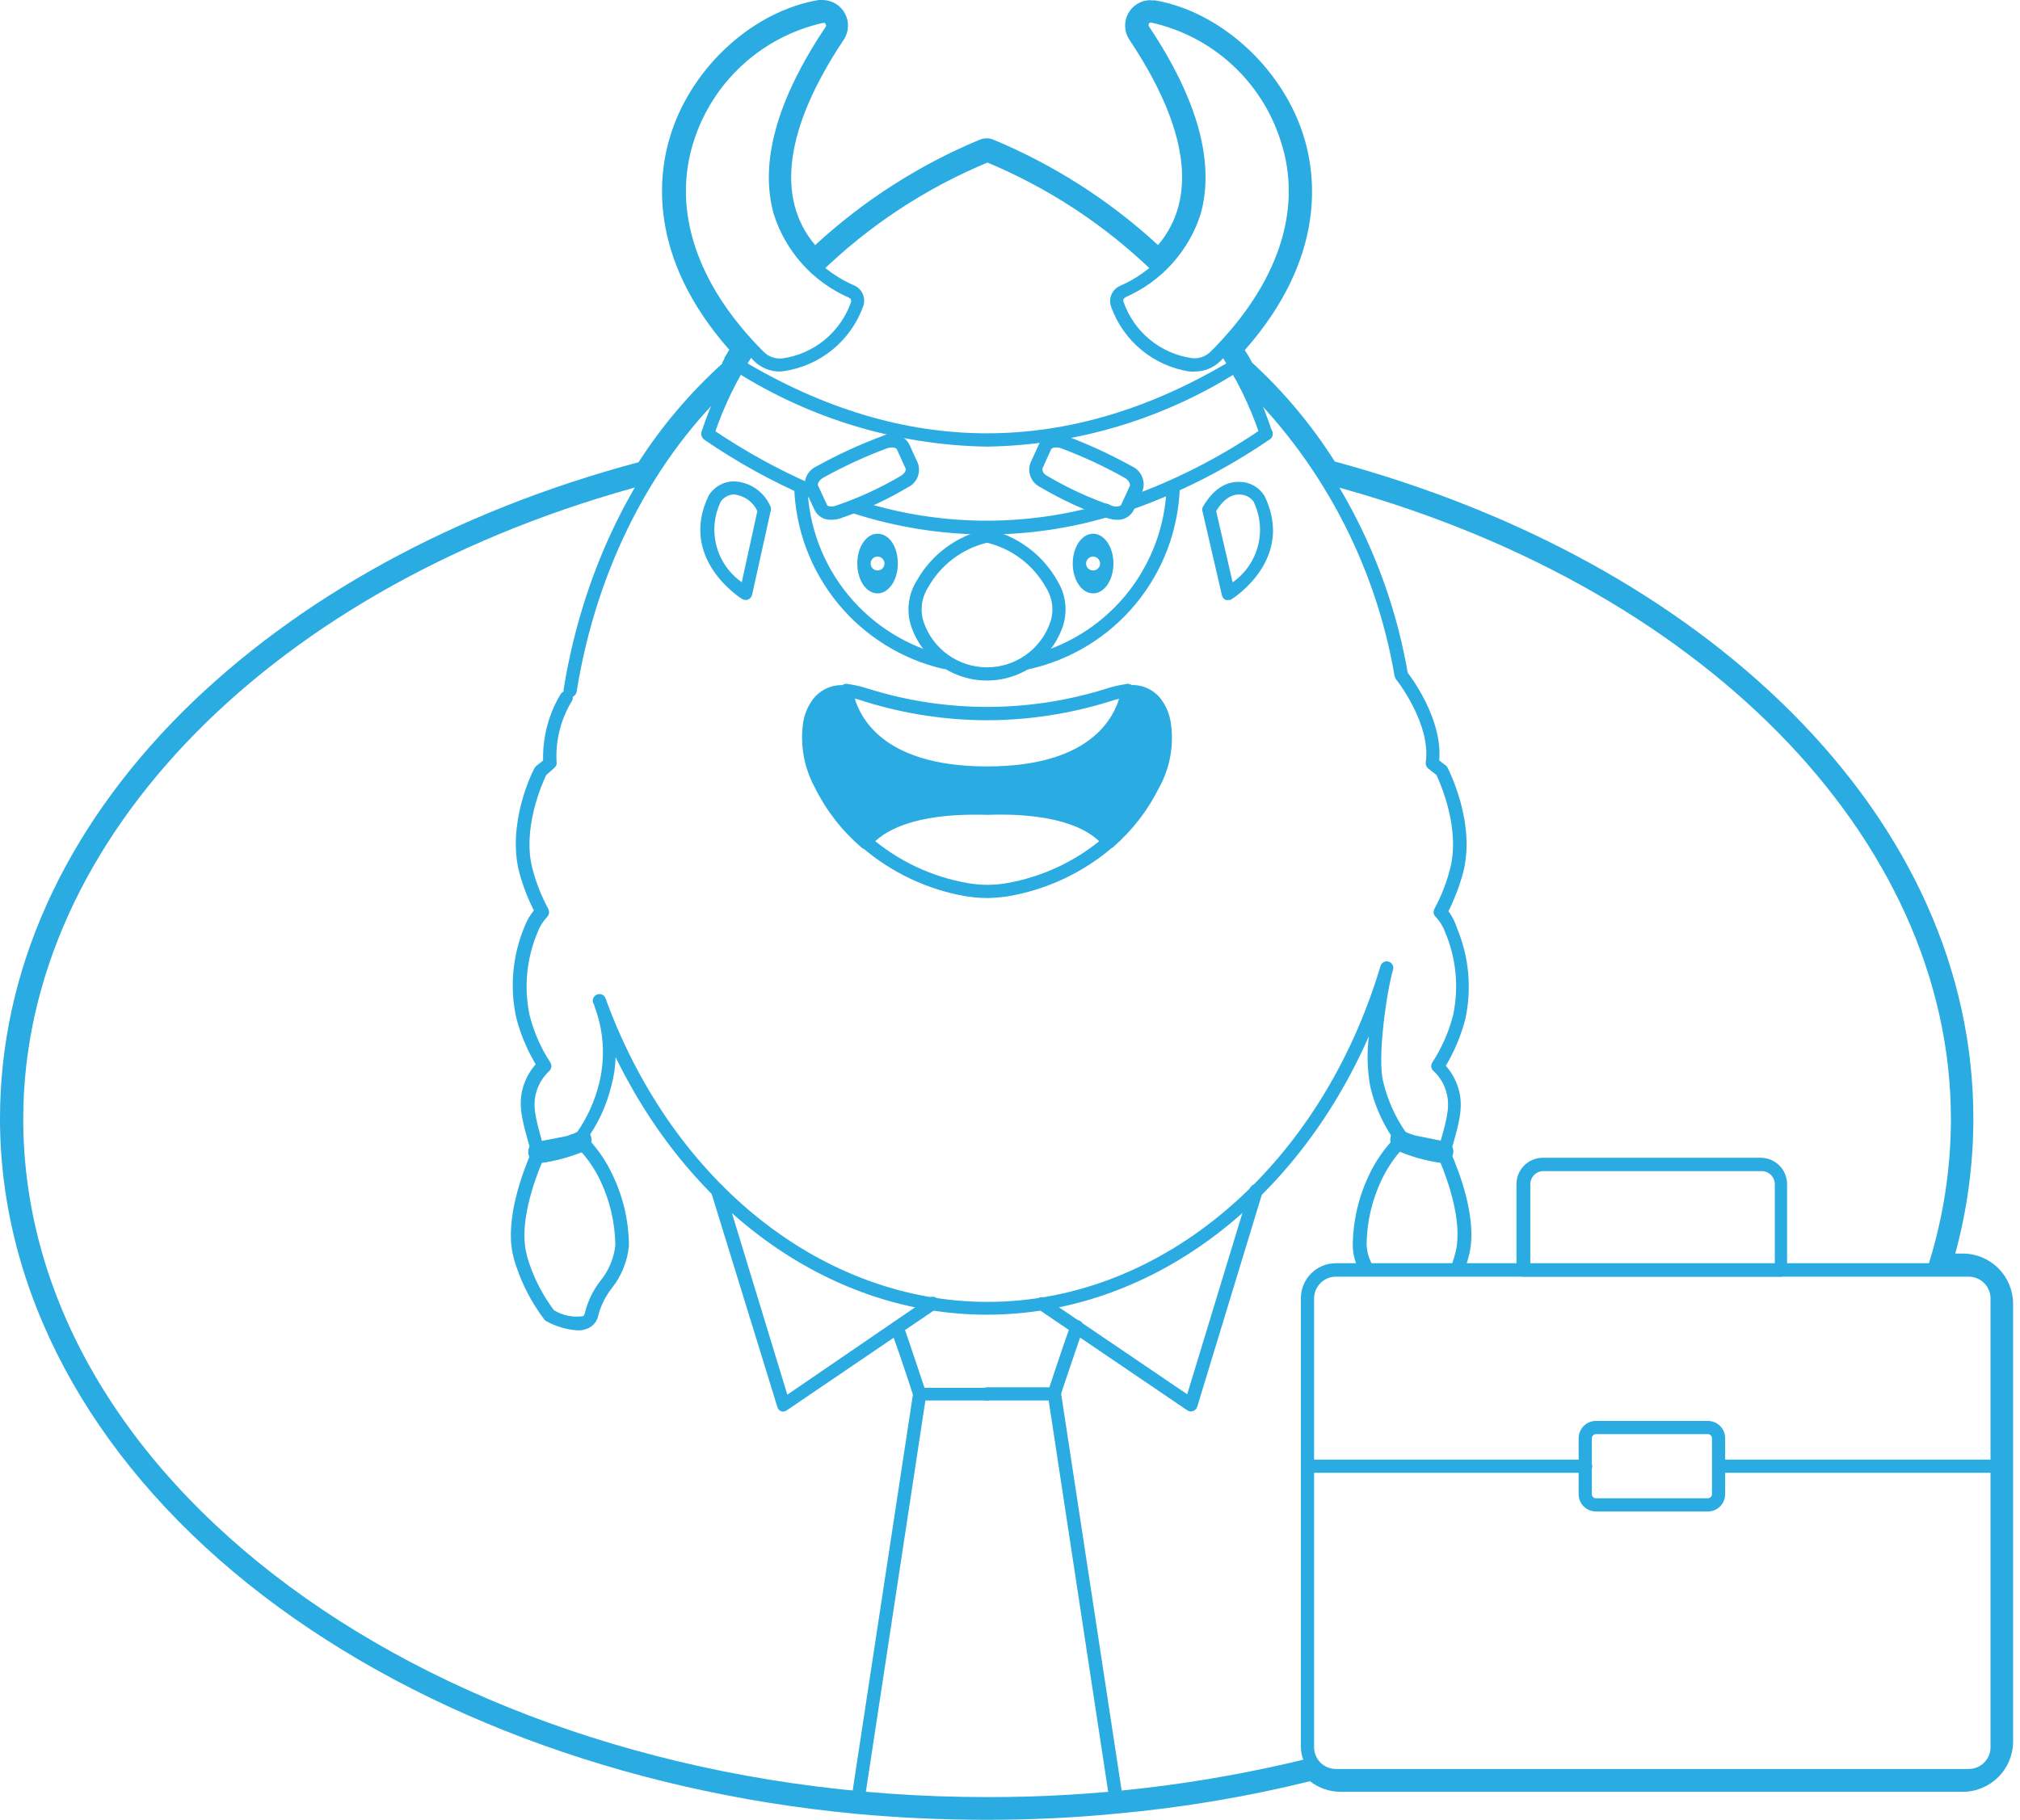 <svg width="91" height="82" viewBox="0 0 91 82" fill="none" xmlns="http://www.w3.org/2000/svg">
<path d="M37.443 23.42C37.29 23.428 37.139 23.391 37.007 23.314C36.874 23.237 36.768 23.123 36.7 22.986L36.295 22.117C36.226 21.905 36.238 21.674 36.329 21.47C36.421 21.265 36.584 21.102 36.789 21.011C37.744 20.481 38.738 20.024 39.763 19.643C39.969 19.54 40.207 19.519 40.428 19.585C40.649 19.652 40.837 19.8 40.952 20L41.35 20.869C41.424 21.075 41.418 21.302 41.334 21.505C41.249 21.707 41.092 21.87 40.892 21.963C39.929 22.534 38.909 23.002 37.847 23.36C37.717 23.402 37.58 23.422 37.443 23.42ZM40.179 20.161C40.108 20.163 40.038 20.175 39.971 20.197C38.979 20.565 38.017 21.008 37.092 21.523C36.896 21.636 36.819 21.796 36.848 21.868L37.253 22.742C37.253 22.807 37.437 22.861 37.645 22.79C38.666 22.443 39.649 21.993 40.577 21.445C40.768 21.332 40.827 21.178 40.797 21.113L40.399 20.238C40.369 20.197 40.286 20.161 40.179 20.161Z" fill="#2AABE1"/>
<path d="M50.301 23.42C50.172 23.418 50.043 23.396 49.921 23.355C48.86 22.996 47.839 22.528 46.876 21.957C46.677 21.864 46.519 21.701 46.435 21.498C46.35 21.296 46.344 21.069 46.418 20.863L46.816 19.994C46.931 19.794 47.119 19.646 47.34 19.579C47.561 19.513 47.799 19.534 48.006 19.637C49.03 20.018 50.024 20.475 50.979 21.005C51.186 21.095 51.352 21.259 51.443 21.465C51.535 21.671 51.545 21.904 51.473 22.117L51.074 22.986C51.003 23.127 50.891 23.243 50.754 23.32C50.616 23.398 50.459 23.432 50.301 23.42ZM47.566 20.161C47.459 20.161 47.375 20.197 47.357 20.238L46.959 21.112C46.959 21.178 46.959 21.332 47.179 21.445C48.107 21.995 49.09 22.447 50.111 22.796C50.319 22.867 50.48 22.796 50.509 22.748L50.908 21.874C50.908 21.802 50.866 21.642 50.664 21.529C49.744 21.013 48.785 20.567 47.797 20.197C47.723 20.171 47.644 20.159 47.566 20.161Z" fill="#2AABE1"/>
<path d="M25.686 31.413H25.638C25.561 31.4 25.492 31.357 25.445 31.294C25.398 31.231 25.378 31.152 25.389 31.074C26.311 25.335 28.957 20.226 32.811 16.694C32.87 16.646 32.945 16.623 33.02 16.629C33.096 16.635 33.166 16.67 33.217 16.726C33.268 16.782 33.296 16.856 33.294 16.931C33.293 17.007 33.262 17.08 33.209 17.134C29.445 20.571 26.875 25.561 25.977 31.169C25.966 31.238 25.93 31.3 25.877 31.345C25.823 31.39 25.756 31.414 25.686 31.413Z" fill="#2AABE1"/>
<path d="M63.118 30.705C63.049 30.705 62.983 30.682 62.929 30.638C62.876 30.595 62.84 30.535 62.826 30.468C61.956 25.356 59.452 20.665 55.69 17.098C55.658 17.073 55.632 17.041 55.613 17.005C55.594 16.97 55.583 16.93 55.579 16.89C55.576 16.849 55.581 16.809 55.594 16.77C55.607 16.732 55.628 16.697 55.655 16.667C55.682 16.637 55.716 16.613 55.752 16.596C55.789 16.579 55.829 16.57 55.87 16.569C55.91 16.568 55.951 16.576 55.988 16.591C56.026 16.606 56.06 16.629 56.088 16.658C59.947 20.305 62.52 25.104 63.421 30.337C63.435 30.416 63.417 30.497 63.371 30.562C63.326 30.628 63.256 30.673 63.177 30.688L63.118 30.705Z" fill="#2AABE1"/>
<path d="M36.587 22.427C36.548 22.433 36.508 22.433 36.468 22.427C34.811 21.714 33.228 20.841 31.74 19.822C31.708 19.8 31.68 19.772 31.658 19.739C31.637 19.707 31.622 19.67 31.614 19.632C31.607 19.593 31.607 19.554 31.615 19.516C31.623 19.477 31.638 19.441 31.66 19.409C31.682 19.376 31.71 19.348 31.742 19.327C31.775 19.305 31.811 19.29 31.85 19.283C31.888 19.275 31.928 19.276 31.966 19.283C32.004 19.291 32.041 19.306 32.073 19.328C33.536 20.327 35.092 21.183 36.718 21.886C36.79 21.916 36.848 21.973 36.878 22.046C36.908 22.118 36.908 22.2 36.879 22.272C36.85 22.323 36.807 22.365 36.756 22.392C36.704 22.42 36.645 22.432 36.587 22.427Z" fill="#2AABE1"/>
<path d="M44.467 24.086C42.411 24.081 40.369 23.756 38.413 23.123C38.374 23.111 38.337 23.092 38.306 23.066C38.274 23.04 38.248 23.008 38.229 22.973C38.209 22.937 38.197 22.897 38.193 22.857C38.189 22.816 38.193 22.775 38.205 22.736C38.217 22.697 38.236 22.661 38.261 22.629C38.287 22.598 38.319 22.571 38.355 22.552C38.391 22.533 38.43 22.521 38.471 22.517C38.511 22.512 38.552 22.516 38.591 22.528C42.203 23.71 46.088 23.772 49.736 22.706C49.815 22.684 49.9 22.695 49.971 22.735C50.042 22.775 50.095 22.842 50.117 22.921C50.139 22.999 50.129 23.084 50.089 23.155C50.049 23.227 49.982 23.279 49.903 23.301C48.137 23.816 46.307 24.081 44.467 24.086Z" fill="#2AABE1"/>
<path d="M50.878 22.986C50.816 22.986 50.756 22.966 50.706 22.93C50.656 22.893 50.618 22.843 50.599 22.784C50.574 22.71 50.579 22.629 50.614 22.559C50.648 22.489 50.709 22.435 50.783 22.409C52.94 21.644 54.988 20.598 56.873 19.299C56.905 19.277 56.942 19.262 56.98 19.254C57.018 19.246 57.058 19.246 57.096 19.253C57.134 19.261 57.171 19.276 57.204 19.297C57.236 19.319 57.264 19.347 57.286 19.379C57.308 19.412 57.323 19.448 57.331 19.486C57.339 19.525 57.339 19.564 57.331 19.602C57.324 19.641 57.309 19.677 57.288 19.71C57.266 19.743 57.238 19.771 57.206 19.793C55.278 21.118 53.184 22.186 50.979 22.968C50.947 22.98 50.912 22.986 50.878 22.986Z" fill="#2AABE1"/>
<path d="M44.462 20.125C40.441 20.059 36.516 18.884 33.12 16.73C33.087 16.71 33.057 16.684 33.034 16.653C33.011 16.622 32.994 16.586 32.984 16.549C32.975 16.511 32.973 16.472 32.979 16.433C32.985 16.395 32.999 16.358 33.019 16.325C33.038 16.291 33.064 16.261 33.095 16.237C33.126 16.213 33.161 16.196 33.199 16.187C33.237 16.177 33.277 16.176 33.315 16.182C33.354 16.189 33.391 16.203 33.423 16.224C40.751 20.625 48.178 20.625 55.499 16.224C55.533 16.2 55.571 16.182 55.611 16.173C55.651 16.164 55.693 16.164 55.733 16.172C55.773 16.18 55.812 16.196 55.845 16.22C55.879 16.243 55.908 16.273 55.929 16.308C55.951 16.344 55.965 16.383 55.97 16.424C55.976 16.464 55.973 16.506 55.961 16.545C55.95 16.585 55.931 16.622 55.904 16.653C55.878 16.685 55.846 16.711 55.809 16.73C52.411 18.885 48.485 20.061 44.462 20.125Z" fill="#2AABE1"/>
<path d="M36.742 12.364C36.662 12.364 36.585 12.332 36.528 12.275C36.473 12.219 36.443 12.143 36.443 12.064C36.443 11.985 36.473 11.909 36.528 11.853C38.784 9.664 41.439 7.928 44.349 6.738C44.421 6.711 44.5 6.713 44.571 6.743C44.642 6.773 44.698 6.83 44.728 6.9C44.758 6.971 44.759 7.051 44.732 7.123C44.704 7.194 44.65 7.253 44.581 7.285C41.739 8.452 39.149 10.154 36.95 12.299C36.891 12.344 36.817 12.367 36.742 12.364Z" fill="#2AABE1"/>
<path d="M31.889 19.822H31.806C31.768 19.811 31.733 19.793 31.703 19.768C31.672 19.744 31.647 19.714 31.628 19.679C31.59 19.61 31.582 19.529 31.604 19.453C32.06 18.061 32.706 16.738 33.525 15.522C33.568 15.457 33.635 15.412 33.712 15.395C33.788 15.378 33.868 15.392 33.935 15.433C33.968 15.454 33.996 15.481 34.018 15.514C34.04 15.546 34.056 15.582 34.064 15.62C34.071 15.659 34.071 15.698 34.063 15.736C34.056 15.775 34.04 15.811 34.018 15.843C33.232 17.015 32.608 18.287 32.163 19.626C32.142 19.682 32.105 19.731 32.056 19.766C32.008 19.801 31.949 19.821 31.889 19.822Z" fill="#2AABE1"/>
<path d="M52.193 12.364C52.154 12.366 52.116 12.36 52.08 12.345C52.044 12.331 52.011 12.309 51.985 12.281C49.783 10.138 47.191 8.436 44.348 7.268C44.277 7.236 44.221 7.179 44.191 7.107C44.161 7.035 44.16 6.954 44.188 6.881C44.203 6.845 44.225 6.811 44.253 6.783C44.281 6.756 44.314 6.734 44.35 6.719C44.387 6.704 44.426 6.696 44.465 6.696C44.505 6.697 44.544 6.705 44.58 6.721C47.492 7.918 50.146 9.662 52.401 11.859C52.442 11.9 52.469 11.953 52.48 12.01C52.492 12.067 52.486 12.127 52.464 12.18C52.441 12.234 52.404 12.28 52.356 12.313C52.308 12.346 52.251 12.364 52.193 12.364Z" fill="#2AABE1"/>
<path d="M57.04 19.822C56.975 19.822 56.911 19.8 56.86 19.76C56.808 19.72 56.771 19.665 56.754 19.602C56.305 18.265 55.679 16.995 54.893 15.825C54.849 15.759 54.834 15.678 54.85 15.601C54.867 15.523 54.913 15.455 54.979 15.412C55.045 15.369 55.126 15.353 55.203 15.37C55.281 15.386 55.349 15.432 55.392 15.498C56.214 16.725 56.86 18.06 57.313 19.465C57.335 19.541 57.327 19.622 57.288 19.691C57.251 19.761 57.187 19.812 57.111 19.834L57.04 19.822Z" fill="#2AABE1"/>
<path d="M35.112 16.741C34.897 16.74 34.685 16.697 34.487 16.613C34.289 16.529 34.109 16.407 33.959 16.254C30.777 13.066 29.605 9.492 30.658 6.179C31.58 3.277 34.179 0.916 36.968 0.44C37.101 0.414 37.239 0.43 37.363 0.484C37.487 0.538 37.592 0.628 37.664 0.743C37.74 0.86 37.78 0.996 37.78 1.136C37.78 1.275 37.74 1.411 37.664 1.528C35.559 4.674 34.797 7.351 35.41 9.486C35.65 10.234 36.047 10.922 36.575 11.504C37.104 12.086 37.751 12.547 38.473 12.858C38.654 12.934 38.797 13.078 38.873 13.26C38.949 13.441 38.95 13.645 38.877 13.827C38.598 14.586 38.12 15.257 37.492 15.766C36.863 16.276 36.109 16.607 35.309 16.723C35.244 16.734 35.178 16.74 35.112 16.741ZM37.093 1.029C35.734 1.329 34.479 1.982 33.453 2.922C32.427 3.861 31.666 5.054 31.247 6.381C30.265 9.468 31.384 12.834 34.399 15.849C34.511 15.963 34.649 16.05 34.801 16.101C34.953 16.153 35.114 16.169 35.273 16.146C35.965 16.044 36.617 15.755 37.156 15.309C37.696 14.864 38.104 14.279 38.336 13.619C38.35 13.581 38.349 13.539 38.334 13.502C38.319 13.464 38.289 13.434 38.253 13.417C37.453 13.069 36.737 12.554 36.152 11.907C35.568 11.259 35.128 10.495 34.863 9.664C34.203 7.357 34.982 4.514 37.194 1.213C37.207 1.195 37.214 1.173 37.214 1.151C37.214 1.128 37.207 1.106 37.194 1.088C37.188 1.067 37.175 1.049 37.156 1.038C37.137 1.026 37.114 1.023 37.093 1.029Z" fill="#2AABE1"/>
<path d="M53.816 16.741C53.741 16.747 53.665 16.747 53.59 16.741C52.797 16.619 52.05 16.286 51.43 15.776C50.81 15.267 50.338 14.6 50.063 13.845C49.991 13.665 49.992 13.464 50.065 13.284C50.138 13.104 50.278 12.96 50.456 12.882C51.177 12.57 51.824 12.108 52.352 11.527C52.88 10.945 53.278 10.257 53.519 9.51C54.113 7.374 53.37 4.698 51.265 1.552C51.188 1.436 51.147 1.299 51.147 1.16C51.147 1.02 51.188 0.884 51.265 0.767C51.338 0.654 51.443 0.564 51.567 0.51C51.691 0.456 51.828 0.44 51.961 0.464C54.75 0.94 57.313 3.301 58.27 6.203C59.323 9.515 58.151 13.09 54.97 16.277C54.661 16.578 54.247 16.745 53.816 16.741ZM50.7 13.405C50.68 13.412 50.663 13.423 50.648 13.437C50.633 13.452 50.622 13.469 50.614 13.488C50.606 13.507 50.602 13.527 50.603 13.548C50.603 13.568 50.608 13.588 50.616 13.607C50.847 14.267 51.253 14.852 51.792 15.297C52.331 15.743 52.982 16.033 53.673 16.135C53.832 16.156 53.994 16.141 54.145 16.089C54.297 16.037 54.435 15.951 54.547 15.837C57.563 12.822 58.711 9.456 57.7 6.369C57.283 5.043 56.523 3.849 55.498 2.909C54.472 1.97 53.218 1.317 51.859 1.017C51.84 1.013 51.819 1.016 51.801 1.024C51.783 1.033 51.768 1.047 51.758 1.065C51.747 1.083 51.742 1.105 51.742 1.127C51.742 1.149 51.747 1.17 51.758 1.189C53.965 4.49 54.732 7.333 54.09 9.64C53.824 10.471 53.385 11.236 52.8 11.883C52.215 12.53 51.499 13.045 50.7 13.393V13.405Z" fill="#2AABE1"/>
<path d="M42.576 30.146H42.511C40.641 29.714 38.966 28.675 37.748 27.192C36.531 25.708 35.838 23.864 35.778 21.945C35.777 21.906 35.783 21.866 35.797 21.829C35.811 21.792 35.832 21.758 35.859 21.729C35.886 21.701 35.919 21.677 35.955 21.661C35.991 21.645 36.03 21.637 36.07 21.636C36.147 21.636 36.222 21.665 36.278 21.718C36.334 21.771 36.368 21.844 36.373 21.921C36.429 23.709 37.074 25.427 38.209 26.808C39.344 28.19 40.905 29.157 42.647 29.558C42.726 29.567 42.798 29.608 42.847 29.67C42.896 29.732 42.919 29.812 42.909 29.891C42.9 29.97 42.859 30.041 42.797 30.09C42.734 30.14 42.655 30.162 42.576 30.152V30.146Z" fill="#2AABE1"/>
<path d="M46.269 30.164C46.191 30.173 46.111 30.15 46.05 30.1C45.988 30.051 45.948 29.978 45.939 29.9C45.931 29.821 45.954 29.742 46.003 29.68C46.053 29.618 46.125 29.578 46.204 29.57C47.964 29.184 49.546 28.222 50.697 26.835C51.847 25.448 52.502 23.717 52.556 21.915C52.563 21.838 52.597 21.767 52.653 21.713C52.709 21.66 52.782 21.628 52.859 21.624C52.938 21.627 53.013 21.661 53.068 21.719C53.122 21.777 53.152 21.854 53.15 21.933C53.094 23.868 52.393 25.729 51.158 27.219C49.923 28.709 48.225 29.744 46.335 30.158L46.269 30.164Z" fill="#2AABE1"/>
<path d="M44.462 30.664C43.705 30.665 42.967 30.428 42.353 29.986C41.74 29.544 41.281 28.919 41.042 28.201C40.934 27.864 40.901 27.508 40.946 27.156C40.99 26.805 41.11 26.468 41.298 26.168C41.625 25.585 42.072 25.077 42.609 24.679C43.146 24.28 43.761 23.999 44.414 23.854C44.447 23.848 44.482 23.848 44.515 23.854C45.168 23.999 45.783 24.28 46.32 24.679C46.857 25.077 47.304 25.585 47.631 26.168C47.819 26.468 47.939 26.805 47.983 27.156C48.028 27.508 47.995 27.864 47.887 28.201C47.647 28.92 47.187 29.544 46.572 29.986C45.957 30.428 45.219 30.665 44.462 30.664ZM44.462 24.455C43.902 24.591 43.377 24.841 42.92 25.19C42.462 25.539 42.082 25.979 41.803 26.483C41.66 26.709 41.568 26.963 41.534 27.228C41.501 27.493 41.525 27.763 41.607 28.017C41.808 28.616 42.192 29.136 42.705 29.504C43.218 29.872 43.833 30.07 44.464 30.07C45.096 30.07 45.711 29.872 46.224 29.504C46.736 29.136 47.121 28.616 47.322 28.017C47.404 27.763 47.428 27.493 47.395 27.228C47.361 26.963 47.269 26.709 47.126 26.483C46.846 25.979 46.465 25.538 46.007 25.189C45.548 24.84 45.022 24.59 44.462 24.455Z" fill="#2AABE1"/>
<path d="M49.243 24.05C48.737 24.05 48.327 24.645 48.327 25.395C48.327 26.144 48.737 26.738 49.243 26.738C49.748 26.738 50.159 26.144 50.159 25.395C50.159 24.645 49.748 24.05 49.243 24.05ZM49.243 25.704C49.202 25.704 49.161 25.697 49.123 25.682C49.085 25.667 49.05 25.644 49.02 25.615C48.991 25.587 48.968 25.552 48.952 25.514C48.936 25.476 48.928 25.436 48.928 25.395C48.928 25.311 48.961 25.231 49.02 25.172C49.079 25.113 49.159 25.079 49.243 25.079C49.327 25.079 49.407 25.113 49.466 25.172C49.525 25.231 49.558 25.311 49.558 25.395C49.558 25.436 49.55 25.476 49.534 25.514C49.518 25.552 49.495 25.587 49.465 25.615C49.436 25.644 49.401 25.667 49.363 25.682C49.325 25.697 49.284 25.704 49.243 25.704Z" fill="#2AABE1"/>
<path d="M39.531 24.05C39.026 24.05 38.621 24.645 38.621 25.395C38.621 26.144 39.026 26.738 39.531 26.738C40.037 26.738 40.447 26.144 40.447 25.395C40.447 24.645 40.066 24.05 39.531 24.05ZM39.531 25.704C39.449 25.704 39.371 25.671 39.313 25.613C39.255 25.555 39.222 25.477 39.222 25.395C39.221 25.353 39.229 25.312 39.244 25.274C39.259 25.236 39.282 25.201 39.31 25.172C39.339 25.143 39.374 25.119 39.411 25.103C39.449 25.087 39.49 25.079 39.531 25.079C39.615 25.079 39.695 25.113 39.754 25.172C39.813 25.231 39.846 25.311 39.846 25.395C39.846 25.436 39.838 25.476 39.822 25.514C39.806 25.552 39.783 25.587 39.754 25.615C39.724 25.644 39.69 25.667 39.651 25.682C39.613 25.697 39.572 25.704 39.531 25.704Z" fill="#2AABE1"/>
<path d="M33.59 27.036C33.536 27.034 33.483 27.02 33.435 26.994C33.435 26.994 30.533 25.21 31.925 22.332C32.043 22.137 32.209 21.977 32.407 21.864C32.604 21.752 32.827 21.692 33.055 21.689C33.411 21.702 33.757 21.816 34.051 22.018C34.345 22.221 34.575 22.503 34.714 22.831C34.741 22.9 34.741 22.977 34.714 23.045L33.881 26.804C33.87 26.849 33.849 26.892 33.819 26.928C33.789 26.964 33.752 26.993 33.709 27.012C33.672 27.029 33.631 27.037 33.59 27.036ZM33.102 22.278H33.073C32.956 22.281 32.843 22.311 32.74 22.364C32.637 22.418 32.547 22.494 32.478 22.587C32.173 23.207 32.1 23.916 32.273 24.584C32.445 25.253 32.851 25.838 33.417 26.233L34.119 23.028C34.026 22.828 33.884 22.655 33.706 22.525C33.528 22.395 33.321 22.312 33.102 22.284V22.278Z" fill="#2AABE1"/>
<path d="M55.339 27.036C55.3 27.045 55.259 27.045 55.22 27.036C55.178 27.017 55.14 26.988 55.11 26.952C55.08 26.916 55.059 26.873 55.048 26.828L54.179 23.069C54.153 23 54.153 22.924 54.179 22.855C54.738 21.886 55.369 21.701 55.845 21.713C56.071 21.715 56.293 21.774 56.489 21.885C56.686 21.997 56.851 22.157 56.969 22.35C58.36 25.234 55.488 27 55.458 27.018C55.42 27.032 55.38 27.038 55.339 27.036ZM54.786 23.028L55.529 26.239C56.096 25.843 56.502 25.256 56.673 24.587C56.845 23.916 56.77 23.207 56.463 22.587C56.392 22.496 56.302 22.422 56.2 22.369C56.097 22.317 55.984 22.288 55.868 22.284C55.458 22.255 55.095 22.528 54.786 23.028Z" fill="#2AABE1"/>
<path d="M51.961 35.321C51.468 36.31 50.785 37.193 49.951 37.919C49.398 37.265 48 36.314 44.497 36.427C40.988 36.314 39.585 37.265 39.038 37.919C38.195 37.194 37.508 36.306 37.016 35.309C36.545 34.458 36.363 33.477 36.498 32.514C36.558 32.192 36.693 31.888 36.891 31.627C37.032 31.44 37.222 31.294 37.44 31.205C37.657 31.116 37.895 31.087 38.128 31.122C38.318 32.097 39.317 34.767 44.467 34.767C49.618 34.767 50.605 32.097 50.801 31.122C51.037 31.085 51.279 31.113 51.5 31.203C51.721 31.294 51.913 31.442 52.056 31.633C52.255 31.893 52.387 32.197 52.443 32.52C52.599 33.481 52.429 34.467 51.961 35.321Z" fill="#2AABE1"/>
<path d="M38.996 38.258C38.923 38.257 38.854 38.229 38.8 38.181C37.927 37.431 37.215 36.513 36.706 35.481C36.213 34.573 36.031 33.528 36.189 32.507C36.256 32.135 36.411 31.785 36.641 31.484C36.819 31.261 37.053 31.088 37.319 30.984C37.586 30.879 37.874 30.847 38.157 30.89C38.22 30.897 38.279 30.924 38.326 30.966C38.373 31.009 38.406 31.065 38.419 31.128C38.615 32.156 39.608 34.535 44.467 34.535C49.326 34.535 50.307 32.156 50.504 31.128C50.518 31.066 50.55 31.01 50.597 30.967C50.644 30.925 50.703 30.898 50.765 30.89C51.049 30.843 51.34 30.874 51.608 30.979C51.876 31.083 52.111 31.258 52.288 31.484C52.516 31.785 52.668 32.136 52.734 32.507C52.902 33.528 52.722 34.575 52.222 35.481C51.715 36.508 51.007 37.424 50.141 38.175C50.088 38.215 50.023 38.237 49.956 38.237C49.89 38.237 49.825 38.215 49.772 38.175C49.745 38.153 49.719 38.129 49.695 38.103C49.219 37.509 47.911 36.599 44.473 36.718C41.006 36.611 39.715 37.538 39.24 38.103C39.217 38.139 39.186 38.169 39.15 38.192C39.114 38.215 39.074 38.229 39.032 38.234L38.996 38.258ZM37.89 31.401C37.736 31.405 37.586 31.444 37.45 31.515C37.313 31.586 37.195 31.688 37.105 31.811C36.935 32.035 36.821 32.296 36.772 32.573C36.638 33.473 36.803 34.392 37.241 35.189C37.672 36.062 38.258 36.848 38.972 37.509C39.715 36.771 41.262 36.016 44.473 36.117C47.655 36.016 49.231 36.771 49.956 37.509C50.671 36.847 51.259 36.061 51.693 35.189C52.132 34.392 52.293 33.471 52.151 32.573C52.103 32.297 51.991 32.036 51.824 31.811C51.733 31.687 51.615 31.586 51.479 31.515C51.343 31.443 51.193 31.404 51.039 31.401C50.742 32.501 49.51 35.059 44.497 35.059C39.483 35.059 38.181 32.501 37.89 31.401Z" fill="#2AABE1"/>
<path d="M44.467 32.454C42.608 32.451 40.76 32.17 38.984 31.621L38.877 31.585C38.629 31.499 38.371 31.441 38.11 31.413C38.071 31.41 38.033 31.4 37.998 31.383C37.963 31.365 37.931 31.341 37.906 31.311C37.854 31.252 37.828 31.174 37.833 31.095C37.839 31.016 37.875 30.943 37.935 30.891C37.995 30.839 38.073 30.813 38.151 30.818C38.457 30.853 38.758 30.919 39.049 31.015L39.162 31.05C42.62 32.121 46.321 32.121 49.778 31.05C50.103 30.941 50.438 30.863 50.777 30.818C50.816 30.815 50.856 30.819 50.893 30.831C50.931 30.842 50.965 30.861 50.995 30.887C51.026 30.912 51.05 30.942 51.069 30.977C51.087 31.012 51.098 31.05 51.101 31.089C51.105 31.128 51.101 31.167 51.089 31.205C51.077 31.242 51.058 31.277 51.033 31.307C51.008 31.337 50.977 31.362 50.943 31.38C50.908 31.398 50.87 31.41 50.831 31.413C50.537 31.451 50.248 31.518 49.968 31.615C48.187 32.167 46.333 32.45 44.467 32.454Z" fill="#2AABE1"/>
<path d="M44.467 40.465C44.151 40.463 43.835 40.437 43.522 40.388C41.773 40.088 40.14 39.314 38.8 38.151C38.77 38.126 38.746 38.096 38.728 38.061C38.71 38.026 38.7 37.988 38.697 37.95C38.694 37.911 38.699 37.872 38.712 37.835C38.724 37.798 38.744 37.764 38.77 37.735C38.823 37.676 38.896 37.64 38.975 37.634C39.054 37.629 39.132 37.654 39.192 37.705C40.453 38.797 41.99 39.521 43.635 39.799C44.196 39.894 44.769 39.894 45.33 39.799C46.972 39.516 48.506 38.79 49.766 37.699C49.826 37.651 49.902 37.628 49.978 37.635C50.055 37.641 50.126 37.677 50.176 37.735C50.227 37.792 50.253 37.867 50.25 37.944C50.247 38.02 50.214 38.092 50.159 38.145C48.809 39.316 47.163 40.091 45.401 40.388C45.092 40.436 44.78 40.462 44.467 40.465Z" fill="#2AABE1"/>
<path d="M38.127 31.407C38.088 31.408 38.05 31.401 38.014 31.387C37.978 31.372 37.945 31.351 37.917 31.324C37.89 31.297 37.868 31.265 37.853 31.229C37.838 31.193 37.83 31.155 37.83 31.116C37.83 31.037 37.861 30.961 37.917 30.906C37.973 30.85 38.048 30.819 38.127 30.819C38.206 30.819 38.282 30.85 38.337 30.906C38.393 30.961 38.425 31.037 38.425 31.116C38.42 31.193 38.387 31.265 38.332 31.319C38.277 31.373 38.204 31.404 38.127 31.407Z" fill="#2AABE1"/>
<path d="M50.801 31.407C50.763 31.408 50.724 31.401 50.688 31.387C50.652 31.372 50.619 31.351 50.591 31.324C50.564 31.297 50.542 31.265 50.527 31.229C50.512 31.193 50.504 31.155 50.504 31.116C50.504 31.037 50.535 30.961 50.591 30.906C50.647 30.85 50.722 30.819 50.801 30.819C50.88 30.819 50.956 30.85 51.011 30.906C51.067 30.961 51.099 31.037 51.099 31.116C51.094 31.193 51.061 31.265 51.006 31.319C50.951 31.373 50.878 31.404 50.801 31.407Z" fill="#2AABE1"/>
<path d="M44.461 81.554C20.191 81.554 0.452 67.578 0.452 50.403C0.452 37.45 11.966 25.716 29.106 21.196C29.185 21.176 29.268 21.189 29.338 21.23C29.407 21.272 29.458 21.34 29.477 21.419C29.497 21.498 29.485 21.581 29.443 21.651C29.401 21.721 29.333 21.771 29.254 21.791C12.382 26.239 1.047 37.741 1.047 50.42C1.047 67.269 20.524 80.977 44.461 80.977C49.302 80.987 54.127 80.412 58.83 79.264C58.906 79.246 58.987 79.26 59.054 79.301C59.12 79.342 59.168 79.408 59.187 79.484C59.197 79.522 59.2 79.561 59.195 79.6C59.19 79.638 59.177 79.676 59.157 79.709C59.137 79.743 59.11 79.771 59.078 79.794C59.047 79.817 59.011 79.833 58.973 79.841C54.222 80.995 49.35 81.57 44.461 81.554Z" fill="#2AABE1"/>
<path d="M87.186 57.289H87.097C87.021 57.265 86.959 57.212 86.922 57.142C86.886 57.072 86.878 56.991 86.9 56.915C87.552 54.814 87.885 52.627 87.888 50.426C87.888 37.753 76.588 26.251 59.698 21.803C59.619 21.783 59.551 21.733 59.509 21.663C59.467 21.593 59.455 21.51 59.475 21.431C59.494 21.352 59.545 21.284 59.614 21.242C59.684 21.201 59.768 21.188 59.846 21.208C76.974 25.728 88.482 37.462 88.482 50.409C88.478 52.669 88.137 54.916 87.471 57.075C87.453 57.137 87.416 57.191 87.364 57.23C87.313 57.269 87.25 57.289 87.186 57.289Z" fill="#2AABE1"/>
<path d="M44.461 63.106H41.434C41.371 63.106 41.31 63.086 41.259 63.05C41.208 63.014 41.169 62.963 41.148 62.904C41.148 62.904 40.625 61.28 40.137 59.93C40.111 59.855 40.116 59.773 40.151 59.702C40.185 59.63 40.247 59.575 40.322 59.549C40.397 59.523 40.479 59.528 40.55 59.563C40.622 59.597 40.676 59.659 40.702 59.734C41.077 60.81 41.487 62.053 41.648 62.535H44.461C44.54 62.535 44.615 62.566 44.671 62.622C44.727 62.678 44.758 62.753 44.758 62.832C44.752 62.907 44.718 62.977 44.663 63.027C44.608 63.078 44.536 63.106 44.461 63.106Z" fill="#2AABE1"/>
<path d="M38.663 81.287H38.622C38.583 81.281 38.546 81.267 38.512 81.247C38.479 81.227 38.45 81.2 38.426 81.169C38.403 81.137 38.386 81.102 38.377 81.064C38.368 81.026 38.366 80.986 38.372 80.948L41.137 62.773C41.142 62.734 41.155 62.696 41.175 62.662C41.195 62.629 41.222 62.599 41.253 62.576C41.285 62.552 41.321 62.536 41.359 62.527C41.398 62.517 41.438 62.516 41.476 62.523C41.515 62.529 41.552 62.542 41.586 62.562C41.619 62.583 41.648 62.609 41.672 62.641C41.695 62.672 41.712 62.708 41.721 62.746C41.73 62.784 41.732 62.823 41.726 62.862L38.961 81.037C38.948 81.107 38.911 81.17 38.857 81.216C38.803 81.261 38.734 81.286 38.663 81.287Z" fill="#2AABE1"/>
<path d="M47.494 63.106H44.461C44.382 63.106 44.307 63.075 44.251 63.019C44.195 62.963 44.164 62.888 44.164 62.809C44.164 62.73 44.195 62.654 44.251 62.598C44.307 62.543 44.382 62.511 44.461 62.511H47.274C47.435 62.029 47.839 60.798 48.226 59.71C48.236 59.67 48.254 59.633 48.28 59.6C48.305 59.568 48.337 59.541 48.374 59.522C48.41 59.502 48.45 59.491 48.491 59.487C48.532 59.484 48.573 59.49 48.612 59.503C48.651 59.517 48.687 59.539 48.717 59.567C48.747 59.595 48.771 59.629 48.787 59.667C48.803 59.705 48.812 59.746 48.811 59.787C48.811 59.828 48.802 59.869 48.785 59.906C48.303 61.28 47.78 62.88 47.774 62.88C47.759 62.944 47.724 63 47.673 63.041C47.622 63.082 47.559 63.105 47.494 63.106Z" fill="#2AABE1"/>
<path d="M50.26 81.287C50.188 81.286 50.12 81.26 50.066 81.213C50.013 81.166 49.978 81.101 49.968 81.031L47.203 62.85C47.191 62.771 47.211 62.691 47.258 62.627C47.306 62.563 47.377 62.52 47.456 62.508C47.534 62.496 47.615 62.516 47.679 62.564C47.743 62.611 47.786 62.682 47.797 62.761L50.569 80.942C50.575 80.98 50.573 81.02 50.564 81.058C50.554 81.096 50.538 81.131 50.514 81.163C50.491 81.194 50.462 81.221 50.428 81.241C50.395 81.261 50.358 81.275 50.319 81.281L50.26 81.287Z" fill="#2AABE1"/>
<path d="M53.65 63.6C53.59 63.6 53.532 63.581 53.483 63.546L46.769 58.99C46.736 58.968 46.708 58.94 46.687 58.907C46.665 58.874 46.65 58.837 46.643 58.798C46.636 58.76 46.637 58.72 46.645 58.681C46.653 58.643 46.669 58.606 46.692 58.574C46.737 58.511 46.805 58.468 46.881 58.454C46.958 58.439 47.037 58.455 47.102 58.497L53.483 62.826L56.302 53.567C56.327 53.492 56.38 53.429 56.45 53.392C56.52 53.356 56.601 53.348 56.677 53.37C56.752 53.394 56.814 53.446 56.851 53.514C56.887 53.584 56.895 53.664 56.873 53.739L53.935 63.386C53.922 63.431 53.897 63.473 53.864 63.507C53.831 63.541 53.79 63.567 53.745 63.582C53.715 63.593 53.682 63.599 53.65 63.6Z" fill="#2AABE1"/>
<path d="M35.308 63.6C35.275 63.606 35.241 63.606 35.207 63.6C35.163 63.586 35.123 63.561 35.091 63.528C35.059 63.495 35.035 63.454 35.023 63.409L32.049 53.763C32.026 53.684 32.034 53.599 32.073 53.527C32.112 53.454 32.178 53.4 32.257 53.376C32.336 53.353 32.421 53.361 32.494 53.4C32.566 53.439 32.62 53.506 32.644 53.584L35.469 62.844L41.85 58.479C41.916 58.436 41.996 58.421 42.072 58.436C42.149 58.452 42.217 58.497 42.261 58.562C42.283 58.594 42.299 58.63 42.307 58.668C42.315 58.706 42.316 58.746 42.309 58.784C42.301 58.822 42.286 58.858 42.265 58.891C42.243 58.923 42.216 58.951 42.183 58.973L35.475 63.528C35.428 63.569 35.37 63.594 35.308 63.6Z" fill="#2AABE1"/>
<path d="M88.691 80.293H60.18C59.973 80.293 59.768 80.252 59.577 80.173C59.385 80.094 59.212 79.978 59.065 79.832C58.919 79.685 58.803 79.511 58.724 79.32C58.645 79.129 58.604 78.924 58.604 78.717V58.497C58.604 58.29 58.645 58.085 58.724 57.894C58.803 57.702 58.919 57.529 59.065 57.382C59.212 57.236 59.385 57.12 59.577 57.041C59.768 56.961 59.973 56.921 60.18 56.921H88.691C89.109 56.921 89.51 57.087 89.805 57.382C90.101 57.678 90.267 58.079 90.267 58.497V78.717C90.267 79.135 90.101 79.536 89.805 79.832C89.51 80.127 89.109 80.293 88.691 80.293ZM60.18 57.527C59.919 57.527 59.67 57.631 59.486 57.815C59.302 57.999 59.199 58.248 59.199 58.509V78.729C59.199 78.989 59.302 79.239 59.486 79.423C59.67 79.607 59.919 79.71 60.18 79.71H88.691C88.82 79.71 88.947 79.685 89.066 79.636C89.185 79.586 89.293 79.514 89.385 79.423C89.476 79.332 89.548 79.224 89.597 79.105C89.647 78.986 89.672 78.858 89.672 78.729V58.509C89.672 58.38 89.647 58.252 89.597 58.133C89.548 58.014 89.476 57.906 89.385 57.815C89.293 57.724 89.185 57.651 89.066 57.602C88.947 57.553 88.82 57.527 88.691 57.527H60.18Z" fill="#2AABE1"/>
<path d="M80.24 57.527H68.613C68.534 57.527 68.459 57.496 68.403 57.44C68.347 57.385 68.316 57.309 68.316 57.23V53.358C68.316 53.043 68.441 52.74 68.664 52.517C68.887 52.294 69.19 52.169 69.505 52.169H79.318C79.633 52.169 79.936 52.294 80.159 52.517C80.382 52.74 80.507 53.043 80.507 53.358V57.23C80.508 57.304 80.481 57.375 80.431 57.43C80.382 57.485 80.313 57.52 80.24 57.527ZM68.94 56.933H79.954V53.364C79.954 53.207 79.892 53.055 79.78 52.944C79.669 52.832 79.517 52.77 79.36 52.77H69.535C69.377 52.77 69.226 52.832 69.114 52.944C69.003 53.055 68.94 53.207 68.94 53.364V56.933Z" fill="#2AABE1"/>
<path d="M76.939 68.107H71.896C71.689 68.107 71.491 68.025 71.345 67.879C71.199 67.733 71.117 67.535 71.117 67.328V64.806C71.117 64.6 71.199 64.402 71.345 64.255C71.491 64.109 71.689 64.027 71.896 64.027H76.939C77.146 64.027 77.344 64.109 77.49 64.255C77.636 64.402 77.718 64.6 77.718 64.806V67.328C77.718 67.535 77.636 67.733 77.49 67.879C77.344 68.025 77.146 68.107 76.939 68.107ZM71.896 64.622C71.847 64.622 71.8 64.641 71.765 64.676C71.731 64.711 71.711 64.757 71.711 64.806V67.328C71.711 67.377 71.731 67.424 71.765 67.458C71.8 67.493 71.847 67.512 71.896 67.512H76.939C76.988 67.512 77.035 67.493 77.069 67.458C77.104 67.424 77.123 67.377 77.123 67.328V64.806C77.123 64.757 77.104 64.711 77.069 64.676C77.035 64.641 76.988 64.622 76.939 64.622H71.896Z" fill="#2AABE1"/>
<path d="M89.969 66.365H77.439C77.36 66.365 77.284 66.333 77.228 66.278C77.172 66.222 77.141 66.146 77.141 66.067C77.141 65.989 77.172 65.913 77.228 65.857C77.284 65.801 77.36 65.77 77.439 65.77H89.969C90.048 65.77 90.124 65.801 90.18 65.857C90.235 65.913 90.267 65.989 90.267 66.067C90.267 66.146 90.235 66.222 90.18 66.278C90.124 66.333 90.048 66.365 89.969 66.365Z" fill="#2AABE1"/>
<path d="M71.432 66.365H58.901C58.822 66.365 58.747 66.333 58.691 66.278C58.635 66.222 58.604 66.146 58.604 66.067C58.604 65.989 58.635 65.913 58.691 65.857C58.747 65.801 58.822 65.77 58.901 65.77H71.432C71.511 65.77 71.586 65.801 71.642 65.857C71.698 65.913 71.729 65.989 71.729 66.067C71.729 66.146 71.698 66.222 71.642 66.278C71.586 66.333 71.511 66.365 71.432 66.365Z" fill="#2AABE1"/>
<path d="M51.842 0.732H51.907C56.594 1.534 61.91 8.463 55.13 15.659C55.309 15.938 55.469 16.206 55.63 16.462L55.832 16.825C57.33 18.18 58.63 19.739 59.692 21.457H59.787C76.38 25.841 88.191 37.134 88.191 50.373C88.191 52.602 87.858 54.819 87.204 56.95L87.091 57.2H88.459C88.658 57.199 88.856 57.238 89.041 57.314C89.225 57.39 89.393 57.501 89.535 57.642C89.676 57.783 89.788 57.951 89.865 58.135C89.942 58.319 89.981 58.517 89.981 58.717V78.444C89.982 78.644 89.943 78.842 89.867 79.027C89.791 79.212 89.678 79.38 89.537 79.522C89.395 79.663 89.227 79.775 89.042 79.852C88.857 79.928 88.659 79.967 88.459 79.966H60.418C60.187 79.964 59.96 79.909 59.754 79.806C59.548 79.703 59.368 79.554 59.228 79.371L58.919 79.52C56.082 80.225 53.195 80.71 50.284 80.971C48.392 81.156 46.454 81.245 44.491 81.245C42.528 81.245 40.584 81.156 38.687 80.977C17.277 78.973 0.767 66.044 0.767 50.391C0.767 37.146 12.59 25.852 29.201 21.475H29.26C30.3 19.784 31.569 18.245 33.031 16.902L33.102 16.837C33.173 16.724 33.239 16.605 33.316 16.486C33.465 16.23 33.626 15.962 33.81 15.683C27.024 8.463 32.335 1.54 37.015 0.737H37.093C37.167 0.74 37.239 0.762 37.301 0.802C37.364 0.843 37.414 0.899 37.447 0.965C37.48 1.032 37.495 1.106 37.489 1.18C37.483 1.254 37.457 1.325 37.414 1.386C33.4 7.392 35.035 10.58 36.724 12.091C38.949 9.916 41.575 8.193 44.455 7.018C47.334 8.198 49.958 9.92 52.187 12.091C53.9 10.556 55.499 7.38 51.497 1.386C51.455 1.325 51.43 1.255 51.425 1.181C51.42 1.108 51.435 1.034 51.468 0.969C51.502 0.903 51.553 0.848 51.616 0.81C51.678 0.771 51.75 0.75 51.824 0.749L51.842 0.732ZM51.824 0.006C51.617 0.008 51.414 0.065 51.238 0.173C51.061 0.28 50.916 0.433 50.819 0.616C50.722 0.799 50.677 1.005 50.687 1.211C50.697 1.418 50.764 1.618 50.878 1.79C53.525 5.751 53.965 8.927 52.169 11.044C49.989 9.035 47.472 7.425 44.735 6.286C44.644 6.251 44.547 6.233 44.449 6.233C44.35 6.233 44.251 6.251 44.158 6.286C41.42 7.423 38.903 9.034 36.724 11.044C34.94 8.945 35.356 5.763 38.014 1.784C38.127 1.611 38.192 1.411 38.201 1.205C38.21 0.998 38.163 0.793 38.066 0.611C37.969 0.428 37.825 0.276 37.648 0.168C37.472 0.061 37.27 0.003 37.063 0H36.879C33.976 0.494 31.253 2.932 30.253 5.947C29.623 7.832 29.159 11.561 32.852 15.76L32.632 16.129C32.631 16.143 32.631 16.157 32.632 16.17C32.597 16.224 32.567 16.283 32.537 16.337V16.384C31.09 17.693 29.822 19.186 28.767 20.827C20.47 23.045 13.369 26.959 8.207 32.091C2.855 37.444 0 43.783 0 50.403C0 58.134 3.985 65.615 11.21 71.396C18.311 77.07 28.035 80.739 38.568 81.732C40.5 81.911 42.481 82 44.443 82C46.406 82 48.398 81.911 50.307 81.721C53.242 81.456 56.153 80.969 59.014 80.263C59.409 80.57 59.894 80.737 60.394 80.739H88.423C89.023 80.738 89.599 80.498 90.023 80.074C90.448 79.649 90.687 79.074 90.689 78.473V58.746C90.687 58.147 90.448 57.572 90.023 57.148C89.598 56.724 89.023 56.486 88.423 56.486H88.084C88.624 54.504 88.898 52.458 88.899 50.403C88.899 43.789 86.062 37.461 80.704 32.097C75.541 26.941 68.434 23.045 60.132 20.797C59.091 19.153 57.837 17.653 56.403 16.337L56.362 16.254L56.29 16.123L56.231 16.022L56.076 15.778C59.775 11.579 59.306 7.85 58.675 5.965C57.676 2.991 54.952 0.529 52.05 0.018H51.86L51.824 0.006Z" fill="#2AABE1"/>
<path d="M63.148 51.598C63.109 51.598 63.07 51.591 63.034 51.575C62.998 51.56 62.966 51.537 62.94 51.509C62.919 51.493 62.902 51.473 62.892 51.449C62.853 51.409 62.827 51.358 62.818 51.302C62.81 51.247 62.819 51.19 62.844 51.14C62.878 51.072 62.935 51.02 63.006 50.992C63.076 50.965 63.154 50.964 63.225 50.991C63.272 51.002 63.315 51.024 63.351 51.055C63.387 51.086 63.415 51.126 63.433 51.17C63.461 51.246 63.459 51.331 63.427 51.406C63.395 51.481 63.336 51.541 63.261 51.574C63.225 51.591 63.187 51.599 63.148 51.598Z" fill="#2AABE1"/>
<path d="M61.524 57.45C61.468 57.451 61.414 57.437 61.367 57.408C61.319 57.38 61.281 57.339 61.256 57.289C61.058 56.934 60.95 56.536 60.941 56.13C60.95 55.011 61.208 53.907 61.696 52.9C61.975 52.323 62.34 51.792 62.779 51.324C62.806 51.295 62.839 51.271 62.876 51.255C62.913 51.238 62.952 51.23 62.993 51.229C63.034 51.227 63.075 51.234 63.112 51.25C63.15 51.265 63.185 51.289 63.213 51.318L63.278 51.348C63.818 51.568 64.384 51.72 64.961 51.8C64.997 51.782 65.037 51.772 65.077 51.77C65.117 51.768 65.157 51.774 65.195 51.788C65.233 51.802 65.268 51.823 65.297 51.851C65.326 51.878 65.35 51.912 65.366 51.949C65.728 52.781 66.555 54.887 66.198 56.48C66.151 56.681 66.093 56.88 66.026 57.075V57.182C66.003 57.261 65.95 57.328 65.878 57.367C65.806 57.407 65.721 57.416 65.642 57.393C65.563 57.371 65.497 57.317 65.457 57.245C65.418 57.173 65.408 57.089 65.431 57.01V56.903C65.495 56.718 65.548 56.529 65.592 56.338C65.871 55.012 65.241 53.233 64.878 52.353C64.266 52.26 63.667 52.094 63.094 51.86C62.764 52.238 62.486 52.658 62.267 53.108C61.815 54.035 61.575 55.051 61.565 56.082C61.578 56.395 61.663 56.7 61.815 56.974C61.851 57.044 61.858 57.124 61.834 57.199C61.811 57.274 61.759 57.336 61.69 57.373C61.645 57.416 61.586 57.443 61.524 57.45Z" fill="#2AABE1"/>
<path d="M65.128 52.092C65.048 52.091 64.971 52.059 64.914 52.002C64.883 51.965 64.855 51.925 64.831 51.883C64.805 51.831 64.796 51.772 64.803 51.714C64.811 51.656 64.835 51.601 64.872 51.556C64.912 51.512 64.963 51.48 65.02 51.466C65.077 51.451 65.138 51.453 65.194 51.473C65.26 51.498 65.319 51.541 65.362 51.598C65.406 51.655 65.431 51.723 65.437 51.794C65.432 51.861 65.406 51.925 65.364 51.977C65.321 52.029 65.264 52.067 65.2 52.086L65.128 52.092ZM65.057 51.497L65.116 51.735L65.057 51.497Z" fill="#2AABE1"/>
<path d="M64.926 52.401C64.278 52.313 63.644 52.141 63.04 51.89C62.986 51.87 62.934 51.844 62.886 51.812C62.85 51.79 62.816 51.764 62.785 51.735C62.686 51.633 62.631 51.496 62.631 51.354C62.631 51.212 62.686 51.076 62.785 50.974C62.818 50.934 62.86 50.904 62.908 50.885C62.956 50.866 63.007 50.86 63.058 50.867C63.099 50.872 63.138 50.886 63.173 50.907C63.208 50.929 63.238 50.957 63.261 50.992H63.296C63.379 51.037 63.467 51.073 63.558 51.099C63.637 51.131 63.718 51.157 63.802 51.176L64.961 51.408C65.011 51.419 65.058 51.441 65.098 51.473C65.157 51.468 65.217 51.479 65.27 51.507C65.322 51.534 65.366 51.576 65.395 51.628C65.431 51.682 65.455 51.744 65.466 51.808C65.477 51.872 65.475 51.938 65.46 52.001C65.445 52.065 65.418 52.124 65.379 52.177C65.34 52.229 65.291 52.273 65.235 52.306C65.163 52.354 65.077 52.377 64.991 52.371L64.926 52.401ZM64.926 51.806L64.967 51.884L64.926 51.812V51.806Z" fill="#2AABE1"/>
<path d="M63.148 51.598C63.109 51.598 63.07 51.591 63.034 51.575C62.998 51.56 62.966 51.537 62.94 51.509C62.919 51.493 62.902 51.473 62.892 51.449C62.853 51.409 62.827 51.358 62.818 51.302C62.81 51.247 62.819 51.19 62.844 51.14C62.878 51.072 62.935 51.02 63.006 50.992C63.076 50.965 63.154 50.964 63.225 50.991C63.272 51.002 63.315 51.024 63.351 51.055C63.387 51.086 63.415 51.126 63.433 51.17C63.461 51.246 63.459 51.331 63.427 51.406C63.395 51.481 63.336 51.541 63.261 51.574C63.225 51.591 63.187 51.599 63.148 51.598Z" fill="#2AABE1"/>
<path d="M26.102 51.574H26.013C25.972 51.56 25.933 51.538 25.9 51.509C25.858 51.467 25.83 51.413 25.818 51.355C25.807 51.297 25.812 51.237 25.835 51.182C25.853 51.139 25.881 51.1 25.918 51.07C25.954 51.04 25.997 51.019 26.043 51.009C26.105 50.988 26.173 50.989 26.235 51.01C26.297 51.032 26.351 51.073 26.387 51.128C26.423 51.183 26.44 51.249 26.434 51.315C26.429 51.38 26.402 51.442 26.358 51.491C26.322 51.528 26.277 51.554 26.227 51.568C26.186 51.577 26.144 51.579 26.102 51.574Z" fill="#2AABE1"/>
<path d="M44.461 59.24C37.545 59.24 31.199 54.762 27.732 47.631C27.722 48.068 27.658 48.501 27.542 48.922C27.322 49.837 26.917 50.697 26.352 51.449C26.314 51.49 26.267 51.523 26.215 51.544C26.104 51.602 25.986 51.648 25.864 51.681C25.777 51.717 25.688 51.747 25.597 51.77L24.538 51.979C24.5 52.019 24.45 52.046 24.395 52.056C24.328 52.065 24.26 52.065 24.193 52.056C24.131 52.056 24.071 52.037 24.02 52.001C23.97 51.964 23.933 51.913 23.914 51.854L23.854 51.651C23.503 50.426 23.295 49.683 23.628 48.797C23.743 48.488 23.915 48.204 24.134 47.958C23.741 47.3 23.444 46.589 23.254 45.847C22.958 44.479 23.089 43.053 23.628 41.761C23.727 41.494 23.87 41.245 24.051 41.024C23.785 40.501 23.572 39.953 23.414 39.388C22.79 37.152 24.009 34.702 24.092 34.595C24.113 34.558 24.142 34.526 24.175 34.5L24.467 34.268C24.441 33.223 24.711 32.192 25.246 31.294C25.284 31.225 25.348 31.173 25.424 31.151C25.499 31.129 25.581 31.137 25.65 31.175C25.72 31.213 25.771 31.277 25.794 31.353C25.816 31.429 25.807 31.51 25.769 31.58C25.264 32.404 25.021 33.362 25.073 34.327C25.083 34.379 25.078 34.433 25.059 34.482C25.04 34.531 25.008 34.574 24.966 34.607L24.604 34.928C24.431 35.291 23.486 37.39 24.009 39.228C24.172 39.827 24.404 40.406 24.699 40.953C24.723 40.998 24.735 41.05 24.735 41.101C24.735 41.181 24.706 41.257 24.651 41.315C24.459 41.514 24.311 41.751 24.217 42.011C23.722 43.185 23.595 44.481 23.854 45.728C24.044 46.489 24.359 47.213 24.788 47.869C24.828 47.929 24.846 48.002 24.837 48.074C24.828 48.146 24.794 48.213 24.741 48.262C24.507 48.482 24.326 48.752 24.211 49.053C23.956 49.731 24.104 50.307 24.419 51.431L25.502 51.217C25.567 51.202 25.631 51.18 25.692 51.152C25.793 51.124 25.89 51.086 25.983 51.039C26.461 50.356 26.806 49.59 27 48.779C27.273 47.643 27.199 46.452 26.786 45.359C26.786 45.3 26.745 45.246 26.721 45.193C26.694 45.119 26.698 45.037 26.731 44.966C26.765 44.894 26.825 44.839 26.899 44.812C26.936 44.798 26.974 44.791 27.013 44.792C27.052 44.793 27.091 44.802 27.126 44.818C27.162 44.834 27.193 44.857 27.22 44.886C27.246 44.914 27.267 44.948 27.28 44.985C27.303 45.039 27.323 45.094 27.339 45.151C30.396 53.364 37.111 58.663 44.491 58.663C52.371 58.663 59.484 52.579 62.19 43.534C62.2 43.496 62.218 43.46 62.242 43.429C62.267 43.398 62.297 43.373 62.331 43.354C62.366 43.335 62.404 43.323 62.443 43.319C62.482 43.316 62.521 43.32 62.559 43.331C62.633 43.355 62.696 43.407 62.733 43.475C62.769 43.544 62.777 43.625 62.755 43.7C62.475 44.64 62.023 47.72 62.321 48.773C62.516 49.583 62.861 50.349 63.338 51.033C63.416 51.075 63.497 51.108 63.582 51.134C63.661 51.166 63.742 51.192 63.825 51.211L64.896 51.425C65.211 50.319 65.36 49.742 65.104 49.047C64.994 48.744 64.812 48.473 64.575 48.256C64.52 48.207 64.485 48.14 64.477 48.068C64.47 47.995 64.49 47.922 64.533 47.863C64.959 47.205 65.275 46.482 65.467 45.722C65.726 44.475 65.6 43.179 65.104 42.005C65.01 41.745 64.862 41.508 64.67 41.309C64.615 41.254 64.582 41.179 64.581 41.101C64.583 41.047 64.598 40.995 64.622 40.947C64.918 40.401 65.148 39.822 65.306 39.222C65.824 37.384 64.878 35.285 64.712 34.922L64.343 34.631C64.302 34.598 64.27 34.554 64.25 34.506C64.23 34.457 64.223 34.404 64.23 34.351C64.474 32.638 62.945 30.676 62.928 30.658C62.903 30.627 62.885 30.592 62.875 30.554C62.864 30.516 62.861 30.477 62.866 30.438C62.871 30.399 62.883 30.361 62.902 30.327C62.921 30.293 62.947 30.263 62.978 30.239C63.009 30.214 63.044 30.197 63.082 30.186C63.12 30.175 63.159 30.172 63.198 30.177C63.237 30.182 63.275 30.194 63.309 30.213C63.343 30.233 63.373 30.258 63.397 30.289C63.463 30.372 65.003 32.347 64.837 34.262L65.134 34.494C65.166 34.52 65.192 34.552 65.211 34.589C65.265 34.696 66.52 37.146 65.895 39.383C65.736 39.961 65.521 40.523 65.253 41.06C65.424 41.292 65.554 41.551 65.639 41.827C66.179 43.118 66.309 44.544 66.014 45.913C65.821 46.654 65.525 47.365 65.134 48.024C65.351 48.271 65.522 48.555 65.639 48.862C65.972 49.748 65.764 50.492 65.413 51.717L65.378 51.842C65.358 51.913 65.318 51.977 65.263 52.026C65.209 52.075 65.141 52.108 65.069 52.121C65.001 52.13 64.933 52.13 64.866 52.121C64.812 52.11 64.762 52.083 64.724 52.044L63.677 51.836C63.567 51.81 63.459 51.774 63.356 51.729C63.252 51.701 63.153 51.661 63.058 51.61C63.005 51.6 62.957 51.573 62.922 51.533C62.355 50.77 61.951 49.9 61.732 48.975C61.594 48.222 61.572 47.452 61.667 46.692C58.324 54.316 51.711 59.24 44.461 59.24Z" fill="#2AABE1"/>
<path d="M26.019 59.948C25.527 59.913 25.049 59.773 24.616 59.537C24.577 59.514 24.542 59.484 24.515 59.448C23.971 58.728 23.547 57.925 23.26 57.069C23.19 56.875 23.135 56.676 23.093 56.475C22.76 54.881 23.563 52.776 23.926 51.943C23.944 51.899 23.974 51.86 24.011 51.83C24.049 51.8 24.093 51.779 24.14 51.77C24.189 51.758 24.24 51.758 24.288 51.77C24.868 51.691 25.436 51.54 25.977 51.318L26.049 51.289C26.11 51.239 26.184 51.208 26.263 51.2C26.303 51.199 26.343 51.208 26.38 51.224C26.417 51.24 26.45 51.264 26.477 51.295C26.927 51.768 27.298 52.31 27.577 52.9C28.069 53.906 28.327 55.01 28.333 56.13C28.267 56.834 27.997 57.505 27.553 58.057C27.279 58.41 27.076 58.814 26.959 59.246C26.938 59.373 26.887 59.493 26.811 59.597C26.734 59.7 26.634 59.784 26.519 59.841C26.363 59.916 26.192 59.953 26.019 59.948ZM24.955 59.038C25.339 59.273 25.792 59.37 26.239 59.311C26.287 59.311 26.334 59.252 26.358 59.127C26.486 58.62 26.717 58.144 27.036 57.73C27.412 57.273 27.65 56.717 27.72 56.13C27.712 55.099 27.474 54.083 27.024 53.156C26.805 52.704 26.525 52.283 26.192 51.907C25.619 52.142 25.02 52.308 24.407 52.401C24.045 53.275 23.414 55.059 23.694 56.385C23.73 56.569 23.78 56.75 23.842 56.927C24.098 57.685 24.474 58.398 24.955 59.038Z" fill="#2AABE1"/>
<path d="M24.134 52.091H24.062C23.997 52.074 23.939 52.036 23.896 51.984C23.853 51.932 23.828 51.867 23.824 51.8C23.828 51.728 23.854 51.659 23.897 51.602C23.941 51.545 24 51.502 24.068 51.479C24.123 51.459 24.182 51.456 24.239 51.471C24.295 51.486 24.346 51.518 24.383 51.562C24.422 51.606 24.447 51.661 24.455 51.719C24.462 51.777 24.452 51.837 24.425 51.889C24.403 51.931 24.377 51.971 24.348 52.008C24.29 52.063 24.213 52.093 24.134 52.091ZM24.015 51.681L23.919 51.586L24.015 51.681Z" fill="#2AABE1"/>
<path d="M24.313 52.395H24.247C24.169 52.397 24.092 52.374 24.027 52.33C23.972 52.296 23.924 52.251 23.887 52.199C23.849 52.146 23.822 52.086 23.808 52.023C23.794 51.96 23.792 51.895 23.803 51.831C23.814 51.767 23.838 51.706 23.873 51.652C23.9 51.602 23.941 51.562 23.99 51.535C24.04 51.507 24.096 51.494 24.152 51.497C24.196 51.464 24.247 51.441 24.301 51.432L25.49 51.2C25.556 51.184 25.619 51.162 25.681 51.134C25.788 51.105 25.891 51.066 25.99 51.015H26.026C26.049 50.982 26.079 50.954 26.114 50.932C26.149 50.911 26.187 50.897 26.228 50.891C26.28 50.881 26.333 50.886 26.382 50.905C26.431 50.924 26.475 50.956 26.507 50.998C26.555 51.051 26.592 51.113 26.616 51.181C26.64 51.249 26.651 51.321 26.647 51.393C26.643 51.465 26.625 51.535 26.594 51.6C26.563 51.665 26.519 51.723 26.466 51.771L26.37 51.842C26.331 51.867 26.289 51.887 26.246 51.901C25.627 52.154 24.977 52.32 24.313 52.395Z" fill="#2AABE1"/>
<path d="M26.102 51.574H26.013C25.972 51.56 25.933 51.538 25.9 51.509C25.858 51.467 25.83 51.413 25.818 51.355C25.807 51.297 25.812 51.237 25.835 51.182C25.853 51.139 25.881 51.1 25.918 51.07C25.954 51.04 25.997 51.019 26.043 51.009C26.105 50.988 26.173 50.989 26.235 51.01C26.297 51.032 26.351 51.073 26.387 51.128C26.423 51.183 26.44 51.249 26.434 51.315C26.429 51.38 26.402 51.442 26.358 51.491C26.322 51.528 26.277 51.554 26.227 51.568C26.186 51.577 26.144 51.579 26.102 51.574Z" fill="#2AABE1"/>
</svg>
